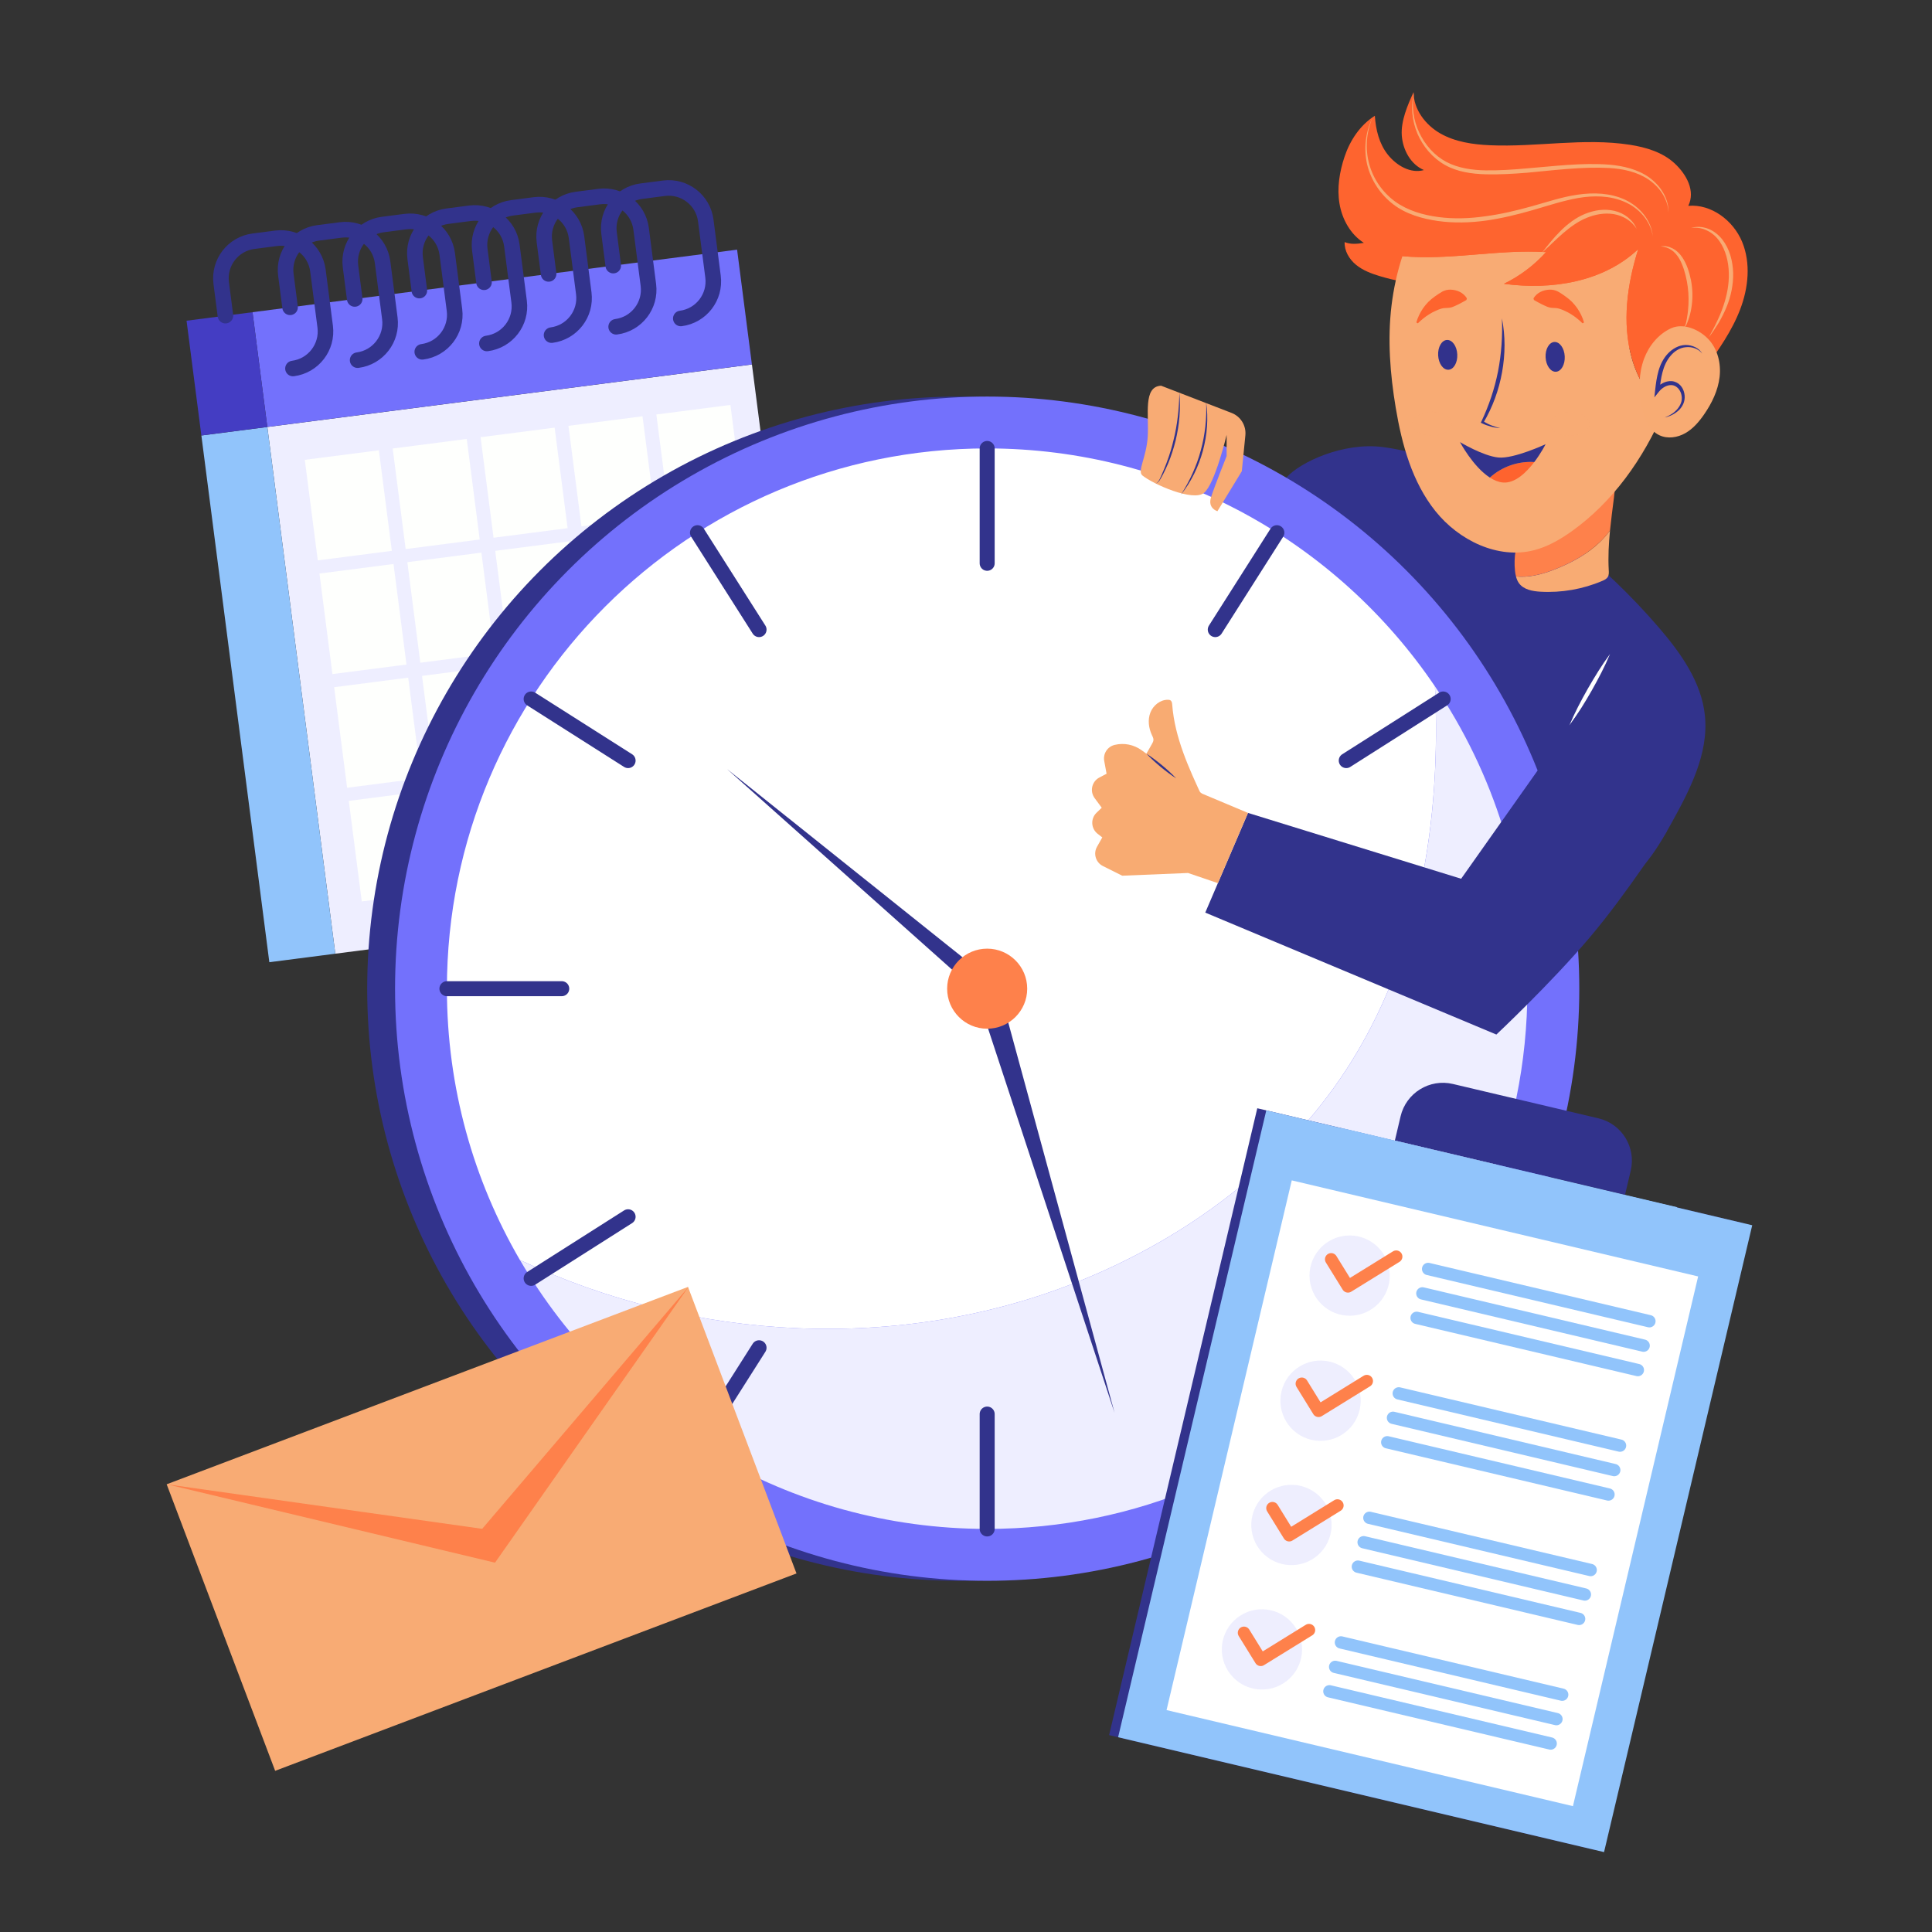 <?xml version="1.0" encoding="utf-8"?>
<!-- Generator: Adobe Illustrator 25.1.0, SVG Export Plug-In . SVG Version: 6.00 Build 0)  -->
<svg version="1.1" xmlns="http://www.w3.org/2000/svg" xmlns:xlink="http://www.w3.org/1999/xlink" x="0px" y="0px"
	 viewBox="0 0 500 500" style="enable-background:new 0 0 500 500;" xml:space="preserve">
<rect x="0" y="0" width="500" height="500" fill="#333333" stroke="none"/>
<style type="text/css">
	.st0{display:none;}
	.st1{display:inline;}
	.st2{fill:#EEEEFF;}
	.st3{opacity:0.3;}
	.st4{fill:none;stroke:#7371FC;stroke-miterlimit:10;}
	.st5{fill:#32338C;}
	.st6{fill:#7371FC;}
	.st7{fill:#F8AB73;}
	.st8{fill:#FE814B;}
	.st9{fill:#FE642F;}
	.st10{fill:#F8AB74;}
	.st11{fill:#FE632E;}
	.st12{fill:#32328C;}
	.st13{fill:#FE642E;}
	.st14{opacity:0.4;fill:#F8AB74;}
	.st15{fill:#91C4FB;}
	.st16{fill:#443DC3;}
	.st17{fill:#FEFFFD;}
	.st18{fill:none;stroke:#32338C;stroke-width:4.028;stroke-linecap:round;stroke-linejoin:round;stroke-miterlimit:10;}
	.st19{fill:#FFFFFF;}
	.st20{fill:none;stroke:#32338C;stroke-width:3.883;stroke-linecap:round;stroke-linejoin:round;stroke-miterlimit:10;}
	.st21{fill:#EEEEFE;}
	.st22{fill:none;stroke:#FE814B;stroke-width:3.198;stroke-linecap:round;stroke-linejoin:round;stroke-miterlimit:10;}
	.st23{fill:none;stroke:#91C4FB;stroke-width:3.198;stroke-linecap:round;stroke-linejoin:round;stroke-miterlimit:10;}
	.st24{fill:#F8AB72;}
</style>
<g id="BACKGROUND" class="st0">
	<g class="st1">
		<path class="st2" d="M80.91,373.2c-53.2-62.65-34.56-155.51-2.89-183.65c31.67-28.14,81.92-43.6,108.84-76.47
			c26.92-32.88,57.93-56.42,114.61-39.45c56.68,16.96,55.83,61.03,72.84,88.3c17,27.27,92.81,42.49,88.49,112.47
			c-4.32,69.97-52.43,69.85-74.38,87.09c-21.94,17.24-56.55,98.65-125.82,99.5C177.71,462.02,125.94,426.22,80.91,373.2z"/>
		<g>
			<g transform="translate(0,-952.362)" class="st3">
				<path class="st4" d="M272.63,988.3l-3,10.43c-2.75,0.75-5.36,1.81-7.78,3.17l-9.61-5.28l-8.59,8.48l5.34,9.48
					c-1.38,2.39-2.46,4.97-3.21,7.68l-10.56,2.96v12.01l10.56,2.96c0.76,2.71,1.83,5.29,3.21,7.68l-5.34,9.48l8.59,8.48l9.61-5.28
					c2.42,1.36,5.04,2.42,7.78,3.17l3,10.43h12.17l3-10.43c2.75-0.75,5.36-1.81,7.78-3.17l9.61,5.28l8.59-8.48l-5.34-9.48
					c1.38-2.39,2.46-4.97,3.21-7.68l10.56-2.96v-12.01l-10.56-2.96c-0.76-2.71-1.83-5.29-3.21-7.68l5.34-9.48l-8.59-8.48l-9.61,5.28
					c-2.42-1.36-5.04-2.42-7.78-3.17l-3-10.43H272.63z M278.71,1008.8c12.52,0,22.73,10.08,22.73,22.44
					c0,12.35-10.21,22.44-22.73,22.44s-22.73-10.08-22.73-22.44C255.99,1018.88,266.2,1008.8,278.71,1008.8z"/>
			</g>
			<g transform="translate(0,-952.362)" class="st3">
				<path class="st4" d="M450.24,1185.94l-1.99,6.94c-1.83,0.5-3.57,1.2-5.18,2.11l-6.39-3.51l-5.71,5.64l3.56,6.31
					c-0.92,1.59-1.63,3.31-2.14,5.11l-7.03,1.97v7.99l7.03,1.97c0.5,1.8,1.22,3.52,2.14,5.11l-3.56,6.31l5.71,5.64l6.39-3.51
					c1.61,0.91,3.35,1.61,5.18,2.11l1.99,6.94h8.1l1.99-6.94c1.83-0.5,3.57-1.2,5.18-2.11l6.39,3.51l5.71-5.64l-3.56-6.31
					c0.92-1.59,1.63-3.31,2.14-5.11l7.03-1.97v-7.99l-7.03-1.97c-0.5-1.8-1.22-3.52-2.14-5.11l3.56-6.31l-5.71-5.64l-6.39,3.51
					c-1.61-0.91-3.35-1.61-5.18-2.11l-1.99-6.94H450.24z M454.29,1199.58c8.33,0,15.12,6.71,15.12,14.93
					c0,8.22-6.8,14.93-15.12,14.93c-8.33,0-15.12-6.71-15.12-14.93C439.17,1206.29,445.97,1199.58,454.29,1199.58z"/>
			</g>
			<g transform="translate(0,-952.362)" class="st3">
				<path class="st4" d="M87.2,1204.22l-4.33,15.08c-3.97,1.08-7.75,2.62-11.25,4.59l-13.89-7.63l-12.42,12.26l7.73,13.71
					c-1.99,3.46-3.55,7.19-4.64,11.11l-15.27,4.28v17.37l15.27,4.28c1.09,3.92,2.65,7.65,4.64,11.11l-7.73,13.71l12.42,12.26
					l13.89-7.63c3.5,1.97,7.28,3.51,11.25,4.59l4.33,15.08h17.6l4.33-15.08c3.97-1.08,7.75-2.62,11.25-4.59l13.89,7.63l12.42-12.26
					l-7.73-13.71c1.99-3.46,3.55-7.19,4.64-11.11l15.27-4.28v-17.37l-15.27-4.28c-1.09-3.92-2.65-7.65-4.64-11.11l7.73-13.71
					l-12.42-12.26l-13.89,7.63c-3.5-1.97-7.28-3.51-11.25-4.59l-4.33-15.08H87.2z M96,1233.85c18.1,0,32.86,14.58,32.86,32.44
					s-14.77,32.44-32.86,32.44c-18.1,0-32.86-14.58-32.86-32.44S77.91,1233.85,96,1233.85z"/>
			</g>
		</g>
		<g>
			<g>
				<path class="st5" d="M243.71,445.43L243.71,445.43c2.26-5.2,6.51-9.35,11.87-11.58l0.17-0.07l-0.72-0.32
					c-5.02-2.24-9.01-6.19-11.21-11.1l-0.1-0.22l-0.56,1.1c-2.14,4.22-5.62,7.65-9.94,9.79l-1.53,0.76l0.09,0.04
					c5.14,2.12,9.28,6.01,11.62,10.92L243.71,445.43z"/>
				<path class="st6" d="M258.85,452.57L258.85,452.57c1.13-2.6,3.25-4.68,5.93-5.79l0.08-0.03l-0.36-0.16
					c-2.51-1.12-4.51-3.1-5.61-5.55l-0.05-0.11l-0.28,0.55c-1.07,2.11-2.81,3.82-4.97,4.89l-0.77,0.38l0.05,0.02
					c2.57,1.06,4.64,3.01,5.81,5.46L258.85,452.57z"/>
			</g>
			<g>
				<path class="st6" d="M453.03,152.05L453.03,152.05c-1.69-3.89-4.87-6.99-8.87-8.66l-0.12-0.05l0.54-0.24
					c3.75-1.68,6.74-4.63,8.38-8.3l0.07-0.17l0.42,0.82c1.6,3.15,4.2,5.72,7.43,7.32l1.15,0.57l-0.07,0.03
					c-3.84,1.58-6.94,4.5-8.68,8.17L453.03,152.05z"/>
				<path class="st5" d="M441.72,157.39L441.72,157.39c-0.84-1.94-2.43-3.5-4.44-4.33l-0.06-0.03l0.27-0.12
					c1.88-0.84,3.37-2.31,4.19-4.15l0.04-0.08l0.21,0.41c0.8,1.58,2.1,2.86,3.72,3.66l0.57,0.28l-0.03,0.01
					c-1.92,0.79-3.47,2.25-4.34,4.08L441.72,157.39z"/>
			</g>
			<g>
				<path class="st6" d="M53.69,239.62L53.69,239.62c-1.69-3.89-4.87-6.99-8.87-8.66l-0.12-0.05l0.54-0.24
					c3.75-1.68,6.74-4.63,8.38-8.3l0.07-0.17l0.42,0.82c1.6,3.15,4.2,5.72,7.43,7.32l1.15,0.57l-0.07,0.03
					c-3.84,1.58-6.94,4.5-8.68,8.17L53.69,239.62z"/>
				<path class="st5" d="M42.38,244.96L42.38,244.96c-0.84-1.94-2.43-3.5-4.44-4.33l-0.06-0.03l0.27-0.12
					c1.88-0.84,3.37-2.32,4.19-4.15l0.04-0.08l0.21,0.41c0.8,1.58,2.1,2.86,3.72,3.66l0.57,0.28l-0.03,0.01
					c-1.92,0.79-3.47,2.25-4.34,4.08L42.38,244.96z"/>
			</g>
		</g>
	</g>
</g>
<g id="OBJECTS">
	<g>
		<path class="st5" d="M357.8,115.69c7.37,0.94,14.44,3.35,21.03,6.77c19.16,9.94,36.39,23.57,50.46,39.93
			c5.68,6.6,11.05,14.12,11.94,22.79c1.02,9.93-3.97,19.37-8.8,28.1c-4.02,7.27-8.88,15.21-16.91,17.32
			c-6.58,1.73-13.48-1.03-19.43-4.34c-23.25-12.94-40.69-35.03-50.7-59.69c-4.86-11.98-6.67-23.36-5.84-36.19
			c0.23-3.59-9.18-3.92-6.65-6.77C336.49,119.55,347.69,114.4,357.8,115.69z"/>
		<g>
			<path class="st7" d="M416.67,137.29c-0.77,1.04-1.62,2.02-2.54,2.92c-3.17,3.07-7.1,5.26-11.19,6.92
				c-3.03,1.23-6.24,2.2-9.51,2.13c-0.36-0.01-0.73-0.03-1.09-0.07c0.16,0.63,0.39,1.23,0.78,1.76c1.21,1.64,3.46,2.06,5.49,2.18
				c5.47,0.32,11.01-0.64,16.05-2.79c0.55-0.23,1.12-0.51,1.43-1.02c0.32-0.52,0.29-1.17,0.25-1.78
				C416.15,144.05,416.34,140.65,416.67,137.29z"/>
			<path class="st8" d="M402.94,147.12c4.09-1.66,8.02-3.86,11.19-6.92c0.93-0.89,1.78-1.88,2.54-2.92
				c0.55-5.55,1.5-11.01,1.8-16.65c-5.69-1.34-14.87,4.57-18.83,8.29c-5.11,4.8-8.31,11.86-7.56,18.82
				c0.05,0.48,0.13,0.96,0.25,1.43c0.36,0.04,0.73,0.06,1.09,0.07C396.7,149.32,399.91,148.36,402.94,147.12z"/>
		</g>
		<path class="st9" d="M441.25,95.47c3.46-4.87,6.97-9.81,9.1-15.39c2.14-5.58,2.79-11.97,0.51-17.5
			c-2.29-5.52-7.98-9.83-13.93-9.31c1.87-3.83-0.41-8.08-3.53-10.98c-3.12-2.9-7.42-4.18-11.63-4.83
			c-11.93-1.84-24.09,0.66-36.14,0.13c-4.45-0.2-9-0.85-12.87-3.05c-3.87-2.21-6.93-6.24-6.93-10.7c-1.56,3.39-3.31,7.49-3.05,11.21
			c0.26,3.72,2.29,7.5,5.73,8.96c-3.46,0.98-7.08-1.16-9.33-3.97c-2.25-2.81-3.14-6.49-3.37-10.08c-3.81,2.4-6.44,6.38-7.86,10.65
			c-1.29,3.89-1.97,8.06-1.29,12.1c0.68,4.04,2.84,7.94,6.3,10.14c-1.65,0.28-3.43,0.45-4.97-0.2c-0.1,2.28,1.2,4.45,2.97,5.9
			c1.77,1.44,3.96,2.26,6.15,2.92c7.5,2.25,15.38,2.85,23.07,4.35c18.15,3.53,34.91,11.93,52.16,18.59
			C434.75,95.33,438.74,96.09,441.25,95.47z"/>
		<g>
			<path class="st10" d="M422.32,92.75c-2.6-9.21-1.22-19.14,1.65-28.27c-9.07,8.54-22.42,10.64-34.76,8.97
				c4.11-2,7.83-4.8,10.9-8.2c-12.27-0.8-24.93,2.19-37.17,1.05c-1.4,4.24-2.31,8.65-2.81,12.73c-1.07,8.8-0.38,17.73,1.08,26.47
				c1.59,9.54,4.24,19.23,10.28,26.78c6.04,7.55,16.13,12.5,25.5,10.12c3.49-0.89,6.68-2.72,9.62-4.8
				c10.84-7.68,18.71-18.92,23.99-31.16C426.68,102.8,423.78,97.92,422.32,92.75z"/>
			<path class="st9" d="M400.11,65.25c-3.06,3.4-6.78,6.2-10.9,8.2c12.34,1.67,25.69-0.43,34.76-8.97
				c-2.88,9.13-4.25,19.05-1.65,28.27c1.46,5.17,4.36,10.05,8.28,13.69c0.69-1.59,1.33-3.19,1.93-4.81
				c2.58-6.96,4.45-14.27,4.51-21.69c0.07-7.42-1.77-14.99-6.05-21.05c-6.04-8.54-16.28-13.25-26.56-15.18
				c-5.02-0.94-10.21-1.31-15.22-0.32c-6.67,1.32-15.75,5.07-20.08,10.68c-2.7,3.5-4.72,7.77-6.19,12.23
				C375.18,67.44,387.84,64.46,400.11,65.25z"/>
		</g>
		<g>
			<path class="st7" d="M425.5,92.8c-1.43,3.82-1.44,8.05-0.71,12.07c0.56,3.1,1.83,6.45,4.68,7.78c2.11,0.99,4.67,0.6,6.69-0.55
				c2.02-1.15,3.57-2.97,4.89-4.89c1.99-2.89,3.57-6.15,3.98-9.63c0.41-3.49-0.48-7.22-2.88-9.78c-2.34-2.5-6.47-4.32-9.7-2.83
				C429.19,86.47,426.74,89.48,425.5,92.8z"/>
			<g>
				<path class="st5" d="M440.54,91.52c-1.02-1.32-2.74-1.84-4.28-1.66c-1.57,0.13-2.95,1.06-3.94,2.25
					c-1.01,1.2-1.66,2.66-2.06,4.2c-0.42,1.54-0.59,3.15-0.8,4.78l-0.98-0.41c0.98-1.17,2.44-2.15,4.14-2.04
					c0.83,0.05,1.65,0.45,2.21,1.04c0.57,0.59,0.91,1.34,1.07,2.1c0.15,0.76,0.14,1.56-0.1,2.3c-0.24,0.74-0.65,1.39-1.16,1.93
					c-1.05,1.06-2.4,1.73-3.8,2.04c1.32-0.52,2.57-1.29,3.41-2.37c0.41-0.54,0.75-1.14,0.9-1.78c0.16-0.63,0.12-1.31-0.05-1.93
					c-0.34-1.25-1.35-2.28-2.55-2.31c-1.2-0.04-2.42,0.71-3.22,1.71l-1.18,1.47l0.2-1.88c0.18-1.64,0.4-3.3,0.86-4.94
					c0.46-1.63,1.23-3.24,2.43-4.51c1.18-1.25,2.82-2.2,4.58-2.23C437.92,89.27,439.73,90.04,440.54,91.52z"/>
			</g>
		</g>
		<g>
			<path class="st5" d="M388.7,82.39c0.91,4.56,0.87,9.32,0.04,13.92c-0.83,4.61-2.45,9.08-4.83,13.09l-0.12-0.42
				c0.68,0.41,1.39,0.79,2.14,1.09c0.75,0.3,1.52,0.54,2.32,0.73c-0.82-0.04-1.63-0.18-2.43-0.4c-0.8-0.22-1.59-0.5-2.33-0.87
				l-0.26-0.13l0.14-0.29c1.97-4.15,3.43-8.52,4.32-13C388.56,91.62,388.88,87.03,388.7,82.39z"/>
		</g>
		<g>
			<path class="st11" d="M385.58,123.6c1.07,0.68,2.19,1.16,3.34,1.27c3.13,0.29,6.08-2.57,8.15-5.29
				C392.91,119.29,388.65,120.79,385.58,123.6z"/>
			<path class="st5" d="M387.75,118.4c-3.99-0.41-9.91-3.99-9.91-3.99s3.38,6.39,7.74,9.19c3.08-2.81,7.33-4.3,11.49-4.02
				c1.8-2.36,2.93-4.62,2.93-4.62S391.74,118.81,387.75,118.4z"/>
		</g>
		<path class="st12" d="M377.14,91.71c0.11,2.13-0.92,3.91-2.28,3.98c-1.37,0.07-2.56-1.6-2.67-3.73c-0.11-2.13,0.92-3.91,2.28-3.98
			C375.84,87.91,377.04,89.58,377.14,91.71z"/>
		<path class="st12" d="M404.95,92.23c0.11,2.13-0.92,3.91-2.28,3.98c-1.37,0.07-2.56-1.6-2.67-3.73c-0.11-2.13,0.92-3.91,2.28-3.98
			C403.65,88.44,404.85,90.11,404.95,92.23z"/>
		<g>
			<path class="st13" d="M366.55,83.45c0.35-1.29,0.96-2.53,1.75-3.69c0.4-0.57,0.85-1.12,1.36-1.64c0.51-0.5,1.08-0.97,1.68-1.4
				c0.61-0.42,1.24-0.87,1.92-1.25c0.69-0.37,1.46-0.55,2.24-0.51c1.55,0.08,3.18,0.7,4.13,2.25l-0.12,0.43
				c-1.51,0.87-2.47,1.35-3.45,1.75c-0.48,0.2-0.96,0.29-1.49,0.3c-0.53,0.01-1.09,0.04-1.61,0.2c-0.52,0.16-1.05,0.36-1.56,0.62
				c-0.53,0.23-1.04,0.52-1.55,0.84c-1.03,0.63-1.99,1.43-2.93,2.33L366.55,83.45z"/>
		</g>
		<g>
			<path class="st13" d="M409.57,83.68c-0.94-0.9-1.9-1.7-2.93-2.33c-0.5-0.32-1.02-0.61-1.55-0.84c-0.51-0.25-1.03-0.46-1.56-0.62
				c-0.52-0.16-1.08-0.2-1.61-0.2c-0.53-0.01-1.01-0.11-1.49-0.3c-0.98-0.41-1.94-0.88-3.45-1.75l-0.12-0.43
				c0.95-1.55,2.58-2.17,4.13-2.25c0.78-0.04,1.56,0.15,2.24,0.51c0.69,0.37,1.31,0.82,1.92,1.25c0.61,0.43,1.17,0.9,1.68,1.4
				c0.5,0.52,0.95,1.07,1.36,1.64c0.79,1.16,1.39,2.4,1.75,3.69L409.57,83.68z"/>
		</g>
		<g>
			<path class="st14" d="M375.75,109.67c0,1.7-2.3,3.08-5.14,3.08c-2.84,0-5.14-1.38-5.14-3.08c0-1.7,2.3-3.08,5.14-3.08
				C373.45,106.59,375.75,107.97,375.75,109.67z"/>
			<path class="st14" d="M411.41,109.67c0,1.7-2.3,3.08-5.14,3.08c-2.84,0-5.14-1.38-5.14-3.08c0-1.7,2.3-3.08,5.14-3.08
				C409.11,106.59,411.41,107.97,411.41,109.67z"/>
		</g>
		<g>
			<g>
				<path class="st10" d="M365.98,24c-0.72,3.51-0.18,7.18,1.34,10.35c1.49,3.18,3.93,5.92,7,7.56c3.09,1.61,6.64,2.12,10.16,2.18
					c3.54,0.05,7.09-0.19,10.63-0.51c7.09-0.56,14.24-1.52,21.45-0.96c3.57,0.32,7.24,1.18,10.25,3.3c1.47,1.08,2.74,2.42,3.64,3.99
					c0.91,1.56,1.42,3.36,1.35,5.15c-0.05-1.79-0.66-3.51-1.61-5c-0.95-1.48-2.25-2.73-3.7-3.69c-2.94-1.94-6.5-2.68-10-2.89
					c-7.08-0.37-14.17,0.57-21.28,1.22c-3.57,0.29-7.15,0.5-10.75,0.41c-3.58-0.11-7.32-0.61-10.54-2.44
					c-3.2-1.83-5.66-4.76-7.09-8.08C365.43,31.24,365.01,27.46,365.98,24z"/>
			</g>
			<g>
				<path class="st10" d="M427.75,61.17c-0.61-4.11-3.74-7.44-7.41-8.97c-3.72-1.6-7.93-1.64-11.89-0.96
					c-3.99,0.7-7.87,2.01-11.82,3.15c-3.95,1.13-7.96,2.12-12.06,2.7c-4.09,0.56-8.28,0.68-12.4,0.11
					c-4.08-0.59-8.25-1.75-11.61-4.33c-3.33-2.55-5.76-6.23-6.74-10.29c-0.93-4.05-0.46-8.4,1.37-12.08
					c-1.6,3.77-1.92,8.05-0.84,11.94c1.05,3.9,3.49,7.38,6.72,9.73c3.26,2.34,7.25,3.49,11.24,4.01c4.01,0.52,8.09,0.37,12.11-0.21
					c4.03-0.53,8-1.47,11.94-2.57c3.93-1.08,7.84-2.44,11.96-3.02c4.08-0.6,8.43-0.46,12.25,1.31c1.89,0.89,3.57,2.2,4.86,3.83
					C426.71,57.15,427.58,59.12,427.75,61.17z"/>
			</g>
			<g>
				<path class="st10" d="M423.56,59.24c-1.31-2.16-3.61-3.43-5.94-3.83c-2.36-0.38-4.81,0.06-7.03,0.99
					c-2.23,0.91-4.22,2.37-6.09,3.97c-1.86,1.62-3.62,3.4-5.48,5.08c1.54-1.97,3.08-3.95,4.89-5.72c1.79-1.77,3.86-3.37,6.25-4.36
					c1.2-0.48,2.45-0.84,3.74-1c1.29-0.14,2.61-0.11,3.88,0.19c1.27,0.3,2.48,0.86,3.49,1.66
					C422.28,57.04,423.12,58.06,423.56,59.24z"/>
			</g>
			<g>
				<path class="st10" d="M437.6,59.03c1.42-0.5,3.04-0.37,4.47,0.17c1.44,0.55,2.7,1.57,3.66,2.78c1.93,2.47,2.71,5.61,2.81,8.65
					c0.06,3.07-0.58,6.11-1.74,8.9c-0.58,1.39-1.26,2.74-2.02,4.04c-0.79,1.28-1.61,2.53-2.53,3.7c0.71-1.32,1.43-2.61,2.05-3.96
					c0.65-1.33,1.22-2.69,1.69-4.08c0.94-2.77,1.51-5.67,1.43-8.57c-0.07-2.88-0.77-5.8-2.38-8.17c-0.81-1.18-1.89-2.17-3.19-2.79
					C440.57,59.03,439.07,58.78,437.6,59.03z"/>
			</g>
			<g>
				<path class="st10" d="M429.76,63.78c1.04-0.23,2.17,0.03,3.14,0.52c0.98,0.51,1.8,1.31,2.42,2.22c1.25,1.83,1.87,3.93,2.31,6.03
					c0.4,2.12,0.48,4.29,0.2,6.42c-0.13,1.06-0.35,2.11-0.66,3.13c-0.17,0.51-0.34,1.01-0.54,1.5c-0.1,0.24-0.18,0.51-0.36,0.73
					c-0.16,0.21-0.46,0.43-0.72,0.27c0.28,0.09,0.47-0.15,0.58-0.37c0.12-0.22,0.16-0.47,0.22-0.73c0.12-0.51,0.21-1.02,0.29-1.54
					c0.18-1.02,0.27-2.06,0.33-3.09c0.1-2.06-0.03-4.12-0.42-6.13c-0.39-2-0.96-4.02-1.94-5.77c-0.51-0.86-1.15-1.65-1.97-2.22
					C431.81,64.17,430.82,63.81,429.76,63.78z"/>
			</g>
		</g>
	</g>
	<g>
		
			<rect x="77.44" y="101.83" transform="matrix(0.992 -0.128 0.128 0.992 -20.666 19.4)" class="st2" width="126.42" height="137.41"/>
		
			<rect x="66.73" y="72.57" transform="matrix(0.992 -0.128 0.128 0.992 -10.134 17.347)" class="st6" width="126.42" height="29.94"/>
		
			<rect x="60.82" y="111.02" transform="matrix(0.992 -0.128 0.128 0.992 -22.428 10.362)" class="st15" width="17.21" height="137.41"/>
		
			<rect x="50.11" y="81.76" transform="matrix(0.992 -0.128 0.128 0.992 -11.895 8.308)" class="st16" width="17.21" height="29.94"/>
		
			<rect x="80.46" y="117.64" transform="matrix(0.992 -0.128 0.128 0.992 -15.991 12.606)" class="st17" width="19.32" height="26.23"/>
		
			<rect x="103.2" y="114.71" transform="matrix(0.992 -0.128 0.128 0.992 -15.429 15.493)" class="st17" width="19.32" height="26.23"/>
		
			<rect x="125.94" y="111.78" transform="matrix(0.992 -0.128 0.128 0.992 -14.868 18.38)" class="st17" width="19.32" height="26.23"/>
		
			<rect x="148.68" y="108.84" transform="matrix(0.992 -0.128 0.128 0.992 -14.305 21.264)" class="st17" width="19.32" height="26.23"/>
		
			<rect x="171.42" y="105.91" transform="matrix(0.992 -0.128 0.128 0.992 -13.741 24.149)" class="st17" width="19.32" height="26.23"/>
		
			<rect x="84.25" y="147.06" transform="matrix(0.992 -0.128 0.128 0.992 -19.725 13.334)" class="st17" width="19.32" height="26.23"/>
		
			<rect x="106.99" y="144.12" transform="matrix(0.992 -0.128 0.128 0.992 -19.161 16.219)" class="st17" width="19.32" height="26.23"/>
		
			<rect x="129.73" y="141.19" transform="matrix(0.992 -0.128 0.128 0.992 -18.6 19.106)" class="st17" width="19.32" height="26.23"/>
		
			<rect x="152.47" y="138.25" transform="matrix(0.992 -0.128 0.128 0.992 -18.037 21.991)" class="st17" width="19.32" height="26.23"/>
		
			<rect x="175.21" y="135.32" transform="matrix(0.992 -0.128 0.128 0.992 -17.475 24.878)" class="st17" width="19.32" height="26.23"/>
		
			<rect x="88.05" y="176.47" transform="matrix(0.992 -0.128 0.128 0.992 -23.457 14.062)" class="st17" width="19.32" height="26.23"/>
		
			<rect x="110.79" y="173.54" transform="matrix(0.992 -0.128 0.128 0.992 -22.895 16.948)" class="st17" width="19.32" height="26.23"/>
		
			<rect x="133.53" y="170.6" transform="matrix(0.992 -0.128 0.128 0.992 -22.331 19.832)" class="st17" width="19.32" height="26.23"/>
		
			<rect x="156.27" y="167.67" transform="matrix(0.992 -0.128 0.128 0.992 -21.77 22.72)" class="st17" width="19.32" height="26.23"/>
		
			<rect x="179.01" y="164.73" transform="matrix(0.992 -0.128 0.128 0.992 -21.207 25.605)" class="st17" width="19.32" height="26.23"/>
		
			<rect x="91.84" y="205.88" transform="matrix(0.992 -0.128 0.128 0.992 -27.19 14.789)" class="st17" width="19.32" height="26.23"/>
		
			<rect x="114.58" y="202.95" transform="matrix(0.992 -0.128 0.128 0.992 -26.626 17.674)" class="st17" width="19.32" height="26.23"/>
		
			<rect x="137.32" y="200.01" transform="matrix(0.992 -0.128 0.128 0.992 -26.065 20.561)" class="st17" width="19.32" height="26.23"/>
		
			<rect x="160.06" y="197.08" transform="matrix(0.992 -0.128 0.128 0.992 -25.501 23.445)" class="st17" width="19.32" height="26.23"/>
		
			<rect x="182.8" y="194.15" transform="matrix(0.992 -0.128 0.128 0.992 -24.94 26.332)" class="st17" width="19.32" height="26.23"/>
		<path class="st18" d="M58.34,81.69l-1.09-8.44c-0.68-5.29,3.05-10.13,8.34-10.82l5.87-0.76c5.29-0.68,10.13,3.05,10.82,8.34
			l1.88,14.54c0.68,5.29-3.05,10.13-8.34,10.82l0,0"/>
		<path class="st18" d="M75.07,79.53l-1.09-8.44c-0.68-5.29,3.05-10.13,8.34-10.82l5.87-0.76c5.29-0.68,10.13,3.05,10.82,8.34
			l1.88,14.54c0.68,5.29-3.05,10.13-8.34,10.82l0,0"/>
		<path class="st18" d="M91.8,77.37l-1.09-8.44c-0.68-5.29,3.05-10.13,8.34-10.82l5.87-0.76c5.29-0.68,10.13,3.05,10.82,8.34
			l1.88,14.54c0.68,5.29-3.05,10.13-8.34,10.82l0,0"/>
		<path class="st18" d="M108.53,75.21l-1.09-8.44c-0.68-5.29,3.05-10.13,8.34-10.82l5.87-0.76c5.29-0.68,10.13,3.05,10.82,8.34
			l1.88,14.54c0.68,5.29-3.05,10.13-8.34,10.82l0,0"/>
		<path class="st18" d="M125.26,73.05l-1.09-8.44c-0.68-5.29,3.05-10.13,8.34-10.82l5.87-0.76c5.29-0.68,10.13,3.05,10.82,8.34
			l1.88,14.54c0.68,5.29-3.05,10.13-8.34,10.82l0,0"/>
		<path class="st18" d="M141.98,70.89l-1.09-8.44c-0.68-5.29,3.05-10.13,8.34-10.82l5.87-0.76c5.29-0.68,10.13,3.05,10.82,8.34
			l1.88,14.54c0.68,5.29-3.05,10.13-8.34,10.82l0,0"/>
		<path class="st18" d="M158.71,68.74l-1.09-8.44c-0.68-5.29,3.05-10.13,8.34-10.82l5.87-0.76c5.29-0.68,10.13,3.05,10.82,8.34
			l1.88,14.54c0.68,5.29-3.05,10.13-8.34,10.82l0,0"/>
	</g>
	<g>
		<circle class="st5" cx="248.27" cy="255.87" r="153.24"/>
		<circle class="st6" cx="255.48" cy="255.87" r="153.24"/>
		<g>
			<path class="st19" d="M279.37,331.53c27.65-11.16,52.75-29.71,69.03-54.7c18.91-29.01,24.62-64.2,22.96-99.2
				c-25.13-37.15-67.66-61.58-115.89-61.58c-77.22,0-139.81,62.6-139.81,139.81c0,25.6,6.88,49.58,18.89,70.22
				C179.43,347.3,233.21,350.15,279.37,331.53z"/>
			<path class="st2" d="M371.37,177.63c1.66,35-4.05,70.19-22.96,99.2c-16.28,24.98-41.38,43.54-69.03,54.7
				c-46.16,18.62-99.95,15.77-144.82-5.45c24.22,41.62,69.3,69.6,120.92,69.6c77.22,0,139.81-62.6,139.81-139.81
				C395.29,226.89,386.47,199.96,371.37,177.63z"/>
		</g>
		<polygon class="st5" points="253.95,257.68 188.17,199.04 257,254.06 		"/>
		<polygon class="st5" points="258.1,254.21 288.45,365.65 252.86,257.53 		"/>
		<circle class="st8" cx="255.48" cy="255.87" r="10.36"/>
		<g>
			<line class="st20" x1="255.48" y1="116.06" x2="255.48" y2="145.78"/>
			<line class="st20" x1="255.48" y1="365.96" x2="255.48" y2="395.69"/>
			<line class="st20" x1="395.29" y1="255.87" x2="365.57" y2="255.87"/>
			<line class="st20" x1="145.38" y1="255.87" x2="115.66" y2="255.87"/>
		</g>
		<g>
			<line class="st20" x1="137.46" y1="180.9" x2="162.55" y2="196.84"/>
			<line class="st20" x1="348.41" y1="314.9" x2="373.49" y2="330.84"/>
			<line class="st20" x1="330.45" y1="137.86" x2="314.51" y2="162.94"/>
			<line class="st20" x1="196.44" y1="348.8" x2="180.51" y2="373.89"/>
		</g>
		<g>
			<line class="st20" x1="373.49" y1="180.9" x2="348.41" y2="196.84"/>
			<line class="st20" x1="162.55" y1="314.9" x2="137.46" y2="330.84"/>
			<line class="st20" x1="180.51" y1="137.86" x2="196.44" y2="162.94"/>
			<line class="st20" x1="314.51" y1="348.8" x2="330.45" y2="373.89"/>
		</g>
	</g>
	<g>
		
			<rect x="52.64" y="356.01" transform="matrix(0.935 -0.354 0.354 0.935 -132.111 69.898)" class="st10" width="144.3" height="79.31"/>
		<polygon class="st8" points="124.79,395.66 43.27,384.15 128.11,404.42 178.21,333.01 		"/>
	</g>
	<g>
		<g>
			
				<rect x="304.66" y="299.43" transform="matrix(0.973 0.23 -0.23 0.973 97.819 -74.601)" class="st5" width="129.25" height="166.73"/>
			
				<rect x="306.99" y="299.98" transform="matrix(0.973 0.23 -0.23 0.973 98.008 -75.122)" class="st15" width="129.25" height="166.73"/>
			
				<rect x="316.84" y="316.01" transform="matrix(0.973 0.23 -0.23 0.973 98.704 -74.87)" class="st19" width="108.09" height="140.89"/>
			<path class="st5" d="M413.67,289.42l-37.66-8.89c-6.05-1.43-12.11,2.32-13.54,8.37l-1.48,6.28l59.56,14.06l1.48-6.28
				C423.46,296.91,419.72,290.85,413.67,289.42z"/>
			<g>
				
					<ellipse transform="matrix(0.978 -0.207 0.207 0.978 -60.763 79.399)" class="st21" cx="349.36" cy="330.31" rx="10.39" ry="10.39"/>
				<polyline class="st22" points="344.5,325.9 348.85,332.93 361.34,325.21 				"/>
				<g>
					<line class="st23" x1="369.6" y1="328.41" x2="426.86" y2="341.93"/>
					<line class="st23" x1="368.11" y1="334.73" x2="425.37" y2="348.25"/>
					<line class="st23" x1="366.62" y1="341.06" x2="423.87" y2="354.57"/>
				</g>
			</g>
			<g>
				<path class="st21" d="M351.87,364.89c-1.32,5.59-6.92,9.04-12.5,7.73c-5.59-1.32-9.04-6.92-7.73-12.5
					c1.32-5.59,6.92-9.04,12.5-7.73C349.73,353.71,353.19,359.31,351.87,364.89z"/>
				<polyline class="st22" points="336.9,358.1 341.24,365.13 353.73,357.41 				"/>
				<g>
					<line class="st23" x1="362" y1="360.61" x2="419.26" y2="374.12"/>
					<line class="st23" x1="360.51" y1="366.93" x2="417.76" y2="380.45"/>
					<line class="st23" x1="359.02" y1="373.26" x2="416.27" y2="386.77"/>
				</g>
			</g>
			<g>
				
					<ellipse transform="matrix(0.43 -0.903 0.903 0.43 -165.879 526.678)" class="st21" cx="334.15" cy="394.7" rx="10.39" ry="10.39"/>
				<polyline class="st22" points="329.3,390.3 333.64,397.33 346.13,389.61 				"/>
				<g>
					<line class="st23" x1="354.4" y1="392.81" x2="411.66" y2="406.32"/>
					<line class="st23" x1="352.91" y1="399.13" x2="410.16" y2="412.65"/>
					<line class="st23" x1="351.42" y1="405.45" x2="408.67" y2="418.97"/>
				</g>
			</g>
			<path class="st15" d="M427.32,320.82l-77.57-18.31c-2.45-0.58-3.96-3.03-3.38-5.47l1.19-5.03l86.43,20.4l-1.19,5.03
				C432.22,319.89,429.77,321.4,427.32,320.82z"/>
		</g>
		<g>
			
				<ellipse transform="matrix(0.845 -0.534 0.534 0.845 -177.544 240.59)" class="st21" cx="326.79" cy="426.96" rx="10.39" ry="10.39"/>
			<polyline class="st22" points="321.94,422.56 326.28,429.58 338.77,421.86 			"/>
			<g>
				<line class="st23" x1="347.04" y1="425.06" x2="404.29" y2="438.58"/>
				<line class="st23" x1="345.54" y1="431.39" x2="402.8" y2="444.9"/>
				<line class="st23" x1="344.05" y1="437.71" x2="401.31" y2="451.22"/>
			</g>
		</g>
	</g>
	<g>
		<g>
			<path class="st19" d="M416.67,169.26c-1.37,3.3-3.04,6.44-4.78,9.53c-1.77,3.08-3.61,6.11-5.75,8.98
				c1.37-3.3,3.04-6.44,4.78-9.53C412.7,175.16,414.54,172.13,416.67,169.26z"/>
		</g>
		<g>
			<path class="st5" d="M431.41,215.09c0,0-10.09,15.84-20.08,27.63c-9.99,11.8-24.07,25.02-24.07,25.02l-75.34-31.56l11.06-25.8
				l55.16,17.04l31.78-44.98L431.41,215.09z"/>
			<g>
				<path class="st24" d="M311.1,205.39l11.88,4.99l-7.79,18.18l-7.72-2.63l-17.04,0.7l-5-2.5c-1.84-0.92-2.54-3.19-1.53-4.98
					l1.37-2.43l-1.21-0.94c-1.72-1.35-1.86-3.91-0.29-5.43l1.36-1.31l-1.84-2.49c-1.31-1.78-0.73-4.3,1.22-5.33l1.87-0.98
					l-0.61-3.31c-0.34-1.88,0.84-3.7,2.69-4.15v0c2.4-0.59,4.94-0.09,6.95,1.35L311.1,205.39z"/>
				<path class="st24" d="M311.31,206.61c-3.61-7.74-7.29-15.69-7.94-24.21c-0.03-0.42-0.09-0.89-0.43-1.13
					c-0.2-0.14-0.45-0.17-0.69-0.17c-2-0.02-3.83,1.47-4.54,3.33c-0.72,1.87-0.44,4.01,0.41,5.82c0.19,0.4,0.41,0.81,0.39,1.25
					c-0.02,0.38-0.21,0.73-0.4,1.06c-0.63,1.11-1.26,2.21-1.89,3.32C300.15,200.67,305.45,204.57,311.31,206.61z"/>
				<g>
					<path class="st5" d="M304.41,201.46c-0.72-0.45-1.39-0.94-2.07-1.44c-0.68-0.5-1.32-1.02-1.97-1.55
						c-0.64-0.54-1.28-1.08-1.89-1.65c-0.61-0.57-1.22-1.15-1.79-1.77c0.72,0.45,1.39,0.94,2.07,1.44c0.68,0.5,1.32,1.02,1.97,1.55
						c0.64,0.54,1.28,1.08,1.89,1.65C303.23,200.26,303.84,200.84,304.41,201.46z"/>
				</g>
			</g>
			<g>
				<path class="st10" d="M300.49,99.82l18.23,7.04c2.37,0.91,3.83,3.29,3.58,5.82l-0.92,9.28l-6.31,10.34c0,0-2.59-0.72-1.65-3.62
					c0.93-2.9,4.03-10.65,4.03-10.65v-5.48c0,0-2.99,12.65-5.84,15c-2.85,2.35-13.18-2.24-15.97-4.51
					c-1.36-1.11,1.06-4.69,1.39-10.03C297.38,107.39,295.78,100.03,300.49,99.82z"/>
				<g>
					<path class="st5" d="M312.15,104.06c0.31,2.1,0.36,4.23,0.22,6.35c-0.14,2.12-0.53,4.23-1.07,6.29
						c-0.58,2.05-1.32,4.06-2.27,5.96c-0.95,1.9-2.08,3.72-3.41,5.37c1.14-1.78,2.16-3.63,3.02-5.55c0.86-1.92,1.59-3.89,2.12-5.92
						c0.57-2.02,0.94-4.09,1.18-6.18C312.18,108.28,312.23,106.17,312.15,104.06z"/>
				</g>
				<g>
					<path class="st5" d="M305.22,101.65c0.2,2.06,0.18,4.15,0.02,6.22c-0.16,2.07-0.52,4.13-0.99,6.15
						c-0.51,2.02-1.14,4.01-1.94,5.92c-0.41,0.95-0.84,1.9-1.32,2.82c-0.25,0.45-0.48,0.92-0.76,1.36
						c-0.27,0.44-0.64,0.88-1.15,1.03c0.48-0.21,0.78-0.66,1.02-1.1c0.23-0.45,0.43-0.94,0.64-1.41c0.42-0.94,0.81-1.9,1.17-2.86
						c0.72-1.93,1.34-3.89,1.8-5.9c0.51-1.99,0.85-4.02,1.1-6.07C305.06,105.78,305.18,103.72,305.22,101.65z"/>
				</g>
			</g>
		</g>
	</g>
</g>
</svg>
